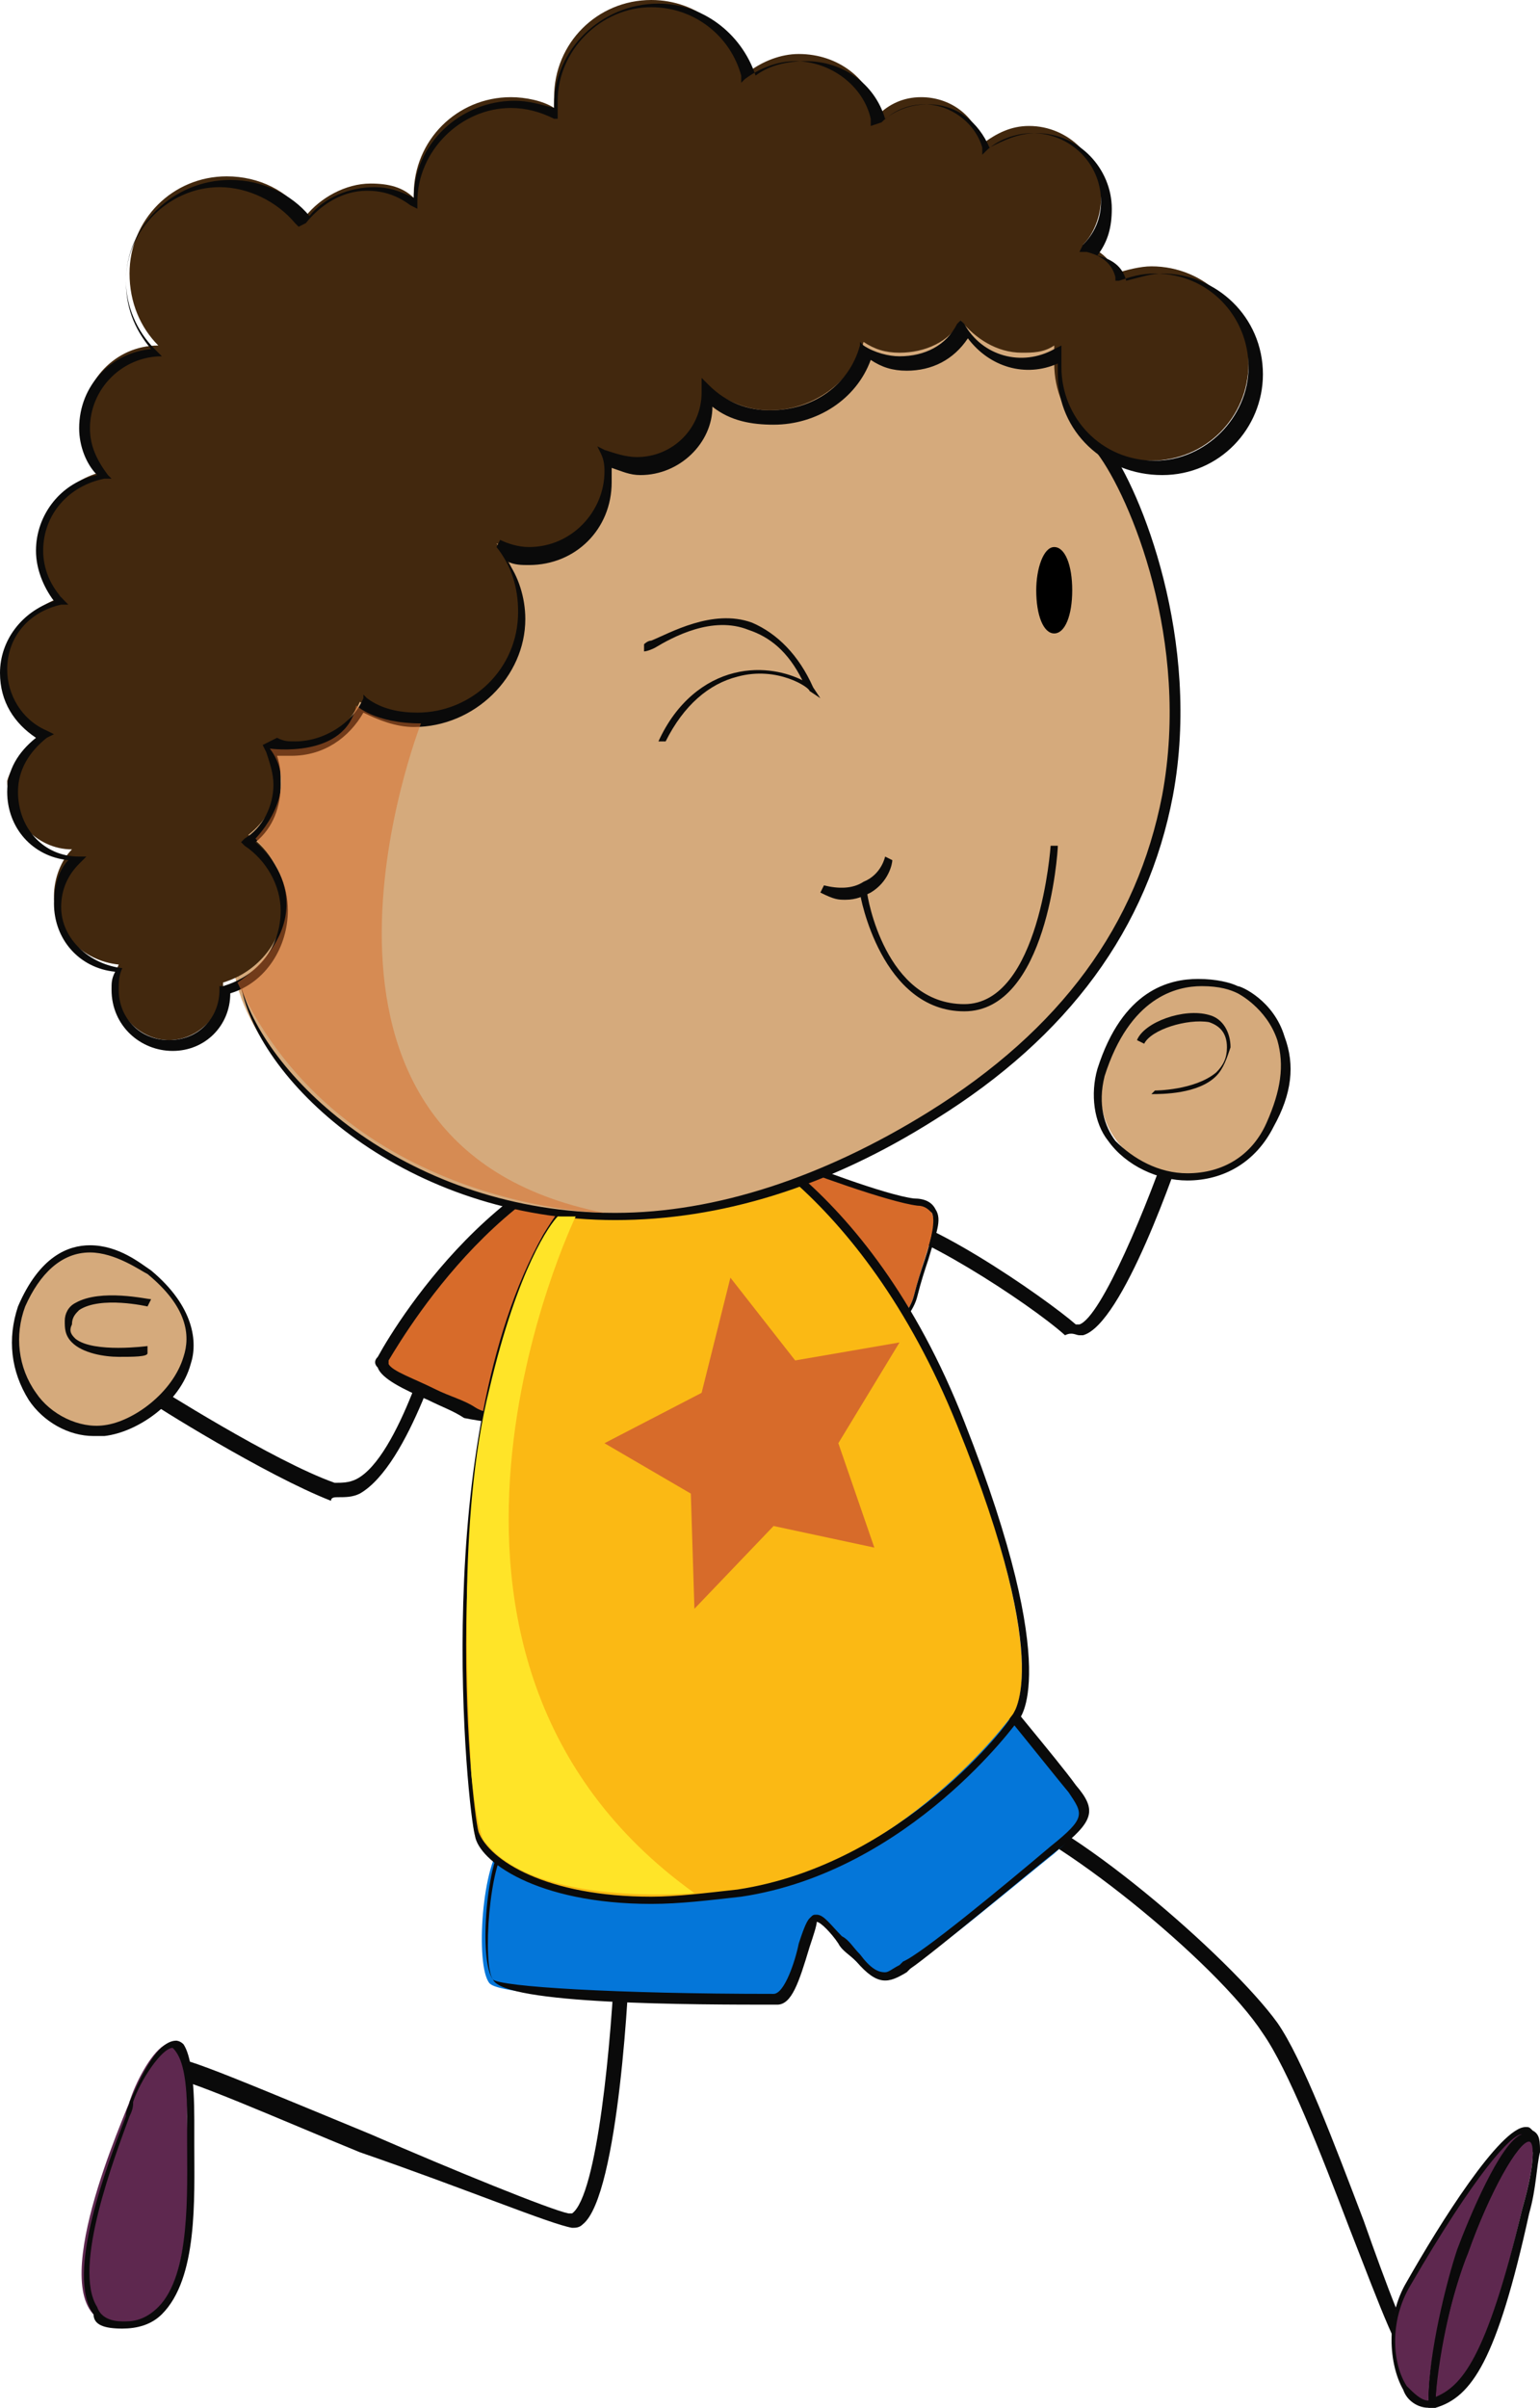 <svg width="341" height="533" viewBox="0 0 341 533" fill="none" xmlns="http://www.w3.org/2000/svg">
<path d="M239.013 295.58H239.81C248.573 293.19 260.524 258.135 262.914 250.964L259.727 250.168C254.15 266.899 243.793 291.597 239.013 293.19C239.013 293.19 239.013 293.19 238.216 293.19C231.842 287.613 202.364 266.899 192.804 268.492L193.6 271.679C200.771 270.882 227.859 288.41 235.826 295.58C237.419 294.783 238.216 295.58 239.013 295.58Z" fill="#0A0A0A"/>
<path d="M74.89 331.432C76.484 331.432 78.077 331.432 79.671 330.635C90.825 324.262 98.792 294.783 99.588 293.987L96.402 293.19C96.402 293.19 88.434 322.668 78.874 327.449C77.28 328.245 75.687 328.245 74.094 328.245C60.55 323.465 34.258 306.734 34.258 306.734L32.665 309.921C33.461 310.718 58.956 326.652 73.297 332.229C73.297 331.432 74.094 331.432 74.89 331.432Z" fill="#0A0A0A"/>
<path d="M32.665 282.035C26.291 277.255 11.95 270.881 4.78 290.003C-0.797 304.343 10.357 318.684 23.104 317.091C35.852 314.701 52.583 297.173 32.665 282.035Z" fill="#D5AA7C"/>
<path d="M20.715 317.888C21.511 317.888 22.308 317.888 23.105 317.888C30.275 317.091 39.836 310.717 42.226 301.953C43.819 297.173 43.022 289.206 33.462 281.239C31.072 279.646 26.291 275.662 19.918 275.662C15.137 275.662 8.764 278.052 3.984 289.206C1.593 296.376 2.39 303.547 6.374 309.921C9.561 314.701 15.138 317.888 20.715 317.888ZM19.918 277.255C25.495 277.255 31.072 281.239 32.665 282.036C41.429 289.206 42.226 295.58 40.632 300.36C38.242 308.327 29.478 314.701 23.105 315.498C17.528 316.294 11.154 313.107 7.967 308.327C3.984 302.75 3.187 295.58 5.577 289.206C8.764 282.036 13.544 277.255 19.918 277.255Z" fill="#0A0A0A"/>
<path d="M26.29 300.36C29.477 300.36 32.664 300.36 32.664 299.564V297.97C32.664 297.97 20.713 299.564 16.73 296.377C15.933 295.58 15.136 294.783 15.933 293.19C15.933 291.596 16.73 290.8 17.526 290.003C22.307 286.816 32.664 289.206 32.664 289.206L33.461 287.613C32.664 287.613 22.307 285.223 16.73 288.41C15.136 289.206 14.34 290.8 14.34 292.393C14.34 293.987 14.34 295.58 15.933 297.173C18.323 299.564 23.104 300.36 26.29 300.36Z" fill="#0A0A0A"/>
<path d="M274.07 219.096C266.9 215.909 250.965 215.112 244.592 236.623C238.218 258.931 270.883 270.085 281.24 248.574C291.598 227.063 274.07 219.096 274.07 219.096Z" fill="#D5AA7C"/>
<path d="M262.915 261.321C270.882 261.321 278.053 257.338 282.036 249.371C286.02 242.2 286.817 235.827 284.427 229.453C282.036 221.486 274.866 218.299 274.069 218.299C272.476 217.502 269.289 216.706 265.306 216.706C258.932 216.706 248.575 219.096 242.998 236.623C241.404 242.2 242.201 248.574 245.388 252.558C249.371 258.135 256.542 261.321 262.915 261.321ZM266.102 218.299C270.086 218.299 272.476 219.096 274.069 219.892C274.069 219.892 280.443 223.079 282.833 230.25C284.427 235.827 283.63 241.404 280.443 248.574C277.256 255.744 270.882 259.728 262.915 259.728C256.542 259.728 250.965 256.541 246.981 252.558C244.591 249.371 242.998 244.59 244.591 238.217C250.168 220.689 260.525 218.299 266.102 218.299Z" fill="#0A0A0A"/>
<path d="M254.947 242.2C257.337 242.2 265.304 242.2 269.287 238.217C270.881 236.623 271.678 234.233 272.474 231.843C272.474 228.656 270.881 225.469 267.694 224.673C262.117 223.079 253.353 226.266 251.76 230.25L253.353 231.046C254.947 227.859 262.914 225.469 267.694 226.266C270.084 227.063 271.678 228.656 271.678 231.843C271.678 234.233 270.881 235.827 269.287 237.42C264.507 241.404 255.743 241.404 255.743 241.404L254.947 242.2Z" fill="#0A0A0A"/>
<path d="M166.514 254.151C168.107 254.948 194.399 265.305 202.366 266.102C210.333 267.695 205.553 274.069 202.366 286.816C199.179 299.564 164.921 310.718 152.173 312.311C139.426 313.904 112.338 317.091 103.574 312.311C94.81 307.531 82.859 304.344 84.453 300.36C87.64 297.173 118.711 240.607 166.514 254.151Z" fill="#D76B2A"/>
<path d="M120.304 315.498C129.865 315.498 140.222 314.701 148.189 313.904L152.173 313.108C165.717 311.514 199.975 300.36 203.162 286.816C203.959 283.629 204.756 281.239 205.552 278.849C207.146 273.272 208.739 270.085 207.146 267.695C206.349 266.102 204.756 265.305 202.365 265.305C195.992 264.508 179.261 258.135 171.294 254.948C168.903 254.151 167.31 253.354 166.513 253.354C161.733 251.761 156.156 250.964 151.376 250.964C113.93 250.964 88.436 291.596 83.655 300.36C82.859 301.157 82.859 301.954 83.655 302.75C84.452 305.14 89.232 307.531 94.809 309.921C97.996 311.514 100.386 312.311 102.776 313.904C106.76 314.701 112.337 315.498 120.304 315.498ZM152.173 252.558C156.953 252.558 161.733 253.354 166.513 254.948C166.513 254.948 168.903 255.744 171.294 256.541C179.261 259.728 196.788 266.102 203.162 266.898C204.756 266.898 205.552 267.695 206.349 268.492C207.146 270.085 206.349 274.069 204.755 278.849C203.959 281.239 203.162 283.629 202.365 286.816C199.179 299.564 165.717 310.717 152.173 311.514L148.189 312.311C140.222 313.108 129.068 313.904 120.304 313.904C113.134 313.904 107.557 313.108 105.167 311.514C102.776 309.921 99.59 309.124 96.403 307.531C91.623 305.141 86.842 303.547 86.046 301.954V301.157C90.826 293.19 115.524 252.558 152.173 252.558Z" fill="#0A0A0A"/>
<path d="M313.107 524.236L314.7 521.846C312.31 520.253 306.733 505.115 301.953 491.571C295.579 474.84 288.409 455.719 282.832 447.752C272.475 433.411 235.826 401.543 219.892 398.356L219.095 401.543C232.639 404.73 269.288 434.208 279.645 450.142C285.222 458.109 292.392 476.434 298.766 493.165C305.936 511.489 309.92 522.643 313.107 524.236Z" fill="#0A0A0A"/>
<path d="M126.676 493.164C127.473 493.164 128.27 493.164 129.067 492.368C137.034 485.994 139.424 437.395 139.424 431.818H136.237C135.44 451.735 132.253 485.994 126.676 489.978C126.676 489.978 126.676 489.978 125.88 489.978C121.896 489.181 100.385 480.417 82.061 472.45C45.412 457.312 38.242 454.126 35.851 455.719C31.868 457.312 30.274 469.263 29.478 474.043L32.664 474.84C33.461 467.67 35.851 460.499 36.648 459.703C40.632 459.703 62.143 469.263 79.671 476.433C102.775 484.401 121.896 492.368 126.676 493.164Z" fill="#0A0A0A"/>
<path d="M41.43 468.466C41.43 480.417 44.617 515.472 26.292 514.676C7.968 513.879 25.495 473.247 28.682 465.28C31.072 457.312 42.226 438.988 41.43 468.466Z" fill="#5E284F"/>
<path d="M27.088 515.473C30.275 515.473 33.462 514.676 35.852 512.286C43.819 504.319 43.022 486.791 43.022 474.84C43.022 472.45 43.022 470.857 43.022 469.263C43.022 460.499 42.225 454.922 40.632 452.532C39.835 451.736 39.038 451.736 39.038 451.736C34.258 451.736 30.275 462.093 28.681 465.28C28.681 466.076 27.885 466.873 27.885 468.467C23.901 478.824 14.341 503.522 20.714 512.286C20.714 514.676 23.104 515.473 27.088 515.473ZM38.242 453.329C39.835 454.922 41.429 458.109 41.429 468.467C41.429 470.06 41.429 471.653 41.429 474.044C41.429 485.197 42.225 503.522 35.055 510.692C32.665 513.082 30.275 513.879 27.885 513.879H27.088C24.698 513.879 22.308 513.082 21.511 510.692C15.934 501.928 25.494 477.23 28.681 468.467C29.478 466.873 29.478 466.076 29.478 465.28C31.071 460.499 35.852 453.329 38.242 453.329Z" fill="#0A0A0A"/>
<path d="M339.399 476.433C339.399 479.62 338.603 483.604 337.009 489.181C329.042 523.439 323.465 529.016 317.091 531.407C317.091 531.407 317.091 531.407 316.295 531.407C316.295 521.846 320.278 505.912 323.465 497.945C329.839 483.604 339.399 466.076 339.399 476.433Z" fill="#5E284F"/>
<path d="M316.294 533H317.091H317.888C325.855 530.61 331.432 522.643 338.602 489.978C340.196 484.401 340.196 479.62 340.992 476.434C340.992 475.637 340.992 472.45 338.602 472.45C333.822 472.45 325.855 491.571 323.465 497.945C321.075 505.115 316.294 521.049 316.294 531.407V533ZM338.602 474.043C338.602 474.043 339.399 474.043 339.399 476.434C339.399 479.62 338.602 483.604 337.009 489.181C329.042 522.643 323.465 528.22 317.888 530.61C318.684 520.253 321.871 505.912 325.058 498.741C329.838 485.197 336.212 474.043 338.602 474.043Z" fill="#0A0A0A"/>
<path d="M311.514 505.115C325.855 480.417 339.399 462.889 339.399 476.433C338.602 466.076 329.042 483.604 323.465 497.945C320.278 505.912 316.295 521.846 316.295 531.407C310.718 533 304.344 517.066 311.514 505.115Z" fill="#5E284F"/>
<path d="M316.294 533H317.091H317.888V532.203C317.888 521.846 321.871 506.708 325.058 498.741C329.838 485.197 336.212 474.043 338.602 474.043C338.602 474.043 339.399 474.043 339.399 476.433H340.992C340.992 474.043 340.992 472.45 339.399 471.653C338.602 470.856 338.602 470.856 337.805 470.856C332.228 470.856 318.684 492.368 311.514 505.115C306.734 513.082 307.53 523.439 310.717 529.016C311.514 531.407 313.904 533 316.294 533ZM316.294 531.407C314.701 531.407 313.107 529.813 311.514 528.22C308.327 523.439 307.53 513.879 312.311 505.912C326.651 481.214 334.619 472.45 337.009 472.45C332.228 474.043 325.058 491.571 322.668 497.945C320.278 505.115 316.294 521.049 316.294 531.407Z" fill="#0A0A0A"/>
<path d="M219.095 373.658C219.095 373.658 233.436 391.185 237.419 396.762C241.403 402.339 241.403 403.136 233.436 410.306C225.468 416.68 205.551 433.411 200.77 435.801C196.787 438.191 195.193 439.785 189.616 434.208C184.039 428.631 180.853 423.054 179.259 425.444C177.666 427.834 175.276 442.971 171.292 442.971C167.309 442.971 111.539 442.971 108.352 438.988C105.165 435.004 106.758 411.9 111.539 407.916C117.116 403.933 219.095 373.658 219.095 373.658Z" fill="#0476D9"/>
<path d="M172.089 443.768C175.276 443.768 176.869 438.988 179.259 431.021C180.056 428.631 180.853 426.241 180.853 425.444C181.649 425.444 184.039 427.834 185.633 430.224C186.43 431.818 188.023 432.614 189.616 434.208C194.397 439.785 196.787 438.988 200.77 436.598L201.567 435.801C206.347 432.614 231.045 411.9 234.232 409.51C242.199 403.136 242.996 400.746 238.216 395.169C234.232 389.592 219.891 372.861 219.891 372.064V371.268H219.095C215.111 372.861 116.319 402.339 112.335 406.323C107.555 411.103 105.962 434.208 109.149 438.191C111.539 443.768 153.764 443.768 172.089 443.768ZM180.853 423.851C180.056 423.851 180.056 423.851 179.259 424.647C178.462 425.444 177.666 427.834 176.869 430.224C176.072 434.208 173.682 441.378 171.292 441.378C136.237 441.378 110.742 439.785 109.149 438.191C106.758 435.004 108.352 411.9 112.335 408.713C116.319 405.526 189.616 383.218 218.298 374.454C220.688 376.845 232.639 391.982 236.622 396.762C239.809 401.543 240.606 402.339 232.639 408.713C222.282 417.477 203.957 432.614 199.974 434.208L199.177 435.004C197.584 435.801 196.787 436.598 195.99 436.598C194.397 436.598 192.803 435.801 190.413 432.614C188.82 431.021 188.023 429.428 186.43 428.631C184.039 426.241 182.446 423.851 180.853 423.851Z" fill="#0A0A0A"/>
<path d="M152.171 246.981C153.765 246.184 189.616 258.134 211.924 314.701C234.232 371.268 223.875 380.031 223.875 380.031C223.875 380.031 199.974 412.697 163.325 419.07C125.88 424.647 107.555 413.493 105.165 406.323C103.572 398.356 89.231 263.711 152.171 246.981Z" fill="#FBB914"/>
<path d="M144.204 421.461C150.577 421.461 156.951 420.664 164.121 419.867C201.567 414.29 225.468 380.828 225.468 380.828C225.468 380.828 235.825 371.268 213.518 314.701C192.006 259.728 156.951 246.184 152.967 246.184C139.423 250.168 129.066 258.931 120.302 273.272C94.808 318.685 103.571 400.746 105.165 406.323C105.961 411.9 118.709 421.461 144.204 421.461ZM152.967 247.778C156.951 247.778 190.413 262.118 211.924 315.498C234.232 370.471 223.875 380.032 223.875 380.032C223.875 380.828 199.973 412.697 163.325 418.274C156.154 419.07 149.781 419.867 144.204 419.867C121.099 419.867 108.352 411.9 105.961 405.526C104.368 399.949 95.604 318.685 121.099 273.272C129.066 259.728 139.423 250.964 152.967 247.778Z" fill="#0A0A0A"/>
<path d="M235.827 68.517C235.827 68.517 232.64 84.451 243.794 99.589C254.948 114.726 288.41 195.194 206.349 246.98C123.491 298.766 60.55 247.777 52.583 218.299C44.616 188.82 35.852 149.781 64.534 118.71C93.216 87.638 233.437 48.599 235.827 68.517Z" fill="#D5AA7C"/>
<path d="M136.238 270.085C159.342 270.085 183.244 262.915 207.145 247.777C236.623 229.453 254.151 205.551 259.728 176.073C266.102 141.815 252.558 108.353 245.387 98.792C234.233 84.451 237.42 68.517 237.42 68.517C236.623 63.737 231.843 62.143 222.283 62.143C186.431 62.143 88.435 92.418 65.33 117.913C35.055 151.375 47.006 194.398 53.38 218.299C57.363 239.81 90.028 270.085 136.238 270.085ZM221.486 63.737C227.86 63.737 235.03 64.534 235.03 68.517C235.03 69.314 231.843 85.248 242.997 100.386C250.167 109.946 263.712 141.815 257.338 176.073C251.761 204.755 235.03 227.859 205.552 246.184C182.447 260.525 158.546 268.492 136.238 268.492C90.825 268.492 58.957 239.013 53.38 218.299C47.006 195.194 35.055 152.172 65.33 119.507C88.435 94.012 185.634 63.737 221.486 63.737Z" fill="#0A0A0A"/>
<path d="M229.453 130.661C229.453 136.238 231.046 140.221 233.436 140.221C235.826 140.221 237.42 136.238 237.42 130.661C237.42 125.084 235.826 121.1 233.436 121.1C231.046 121.1 229.453 125.88 229.453 130.661Z" fill="black"/>
<path d="M147.391 164.123C151.375 156.156 156.952 151.375 163.326 149.782C172.089 147.392 179.26 152.172 179.26 152.969L181.65 154.562L180.057 152.172C176.87 145.002 172.089 140.221 166.512 137.831C157.748 134.644 148.188 140.221 144.204 141.815C143.408 141.815 142.611 142.611 142.611 142.611V144.205C142.611 144.205 143.408 144.205 145.001 143.408C148.985 141.018 157.749 136.238 165.716 139.425C170.496 141.018 174.479 144.205 177.666 150.579C174.479 148.985 168.902 147.392 162.529 148.985C156.155 150.579 149.781 155.359 145.798 164.123H147.391Z" fill="#0A0A0A"/>
<path d="M213.519 223.876C231.844 223.876 234.234 188.821 234.234 187.227H232.64C232.64 187.227 230.25 222.282 213.519 222.282C195.992 222.282 192.008 198.381 192.008 197.584H190.415C190.415 198.381 195.195 223.876 213.519 223.876Z" fill="#0A0A0A"/>
<path d="M187.227 199.178C189.617 199.178 191.21 198.381 192.804 197.584C196.787 195.194 197.584 191.211 197.584 190.414L195.991 189.617C195.991 189.617 195.194 193.601 191.21 195.194C188.82 196.788 185.633 196.788 182.447 195.991L181.65 197.584C184.837 199.178 185.633 199.178 187.227 199.178Z" fill="#0A0A0A"/>
<path d="M9.561 162.529C3.984 160.139 0.798 154.562 0.798 148.188C0.798 141.018 6.375 134.644 13.545 132.254C10.358 129.067 8.765 125.084 8.765 121.1C8.765 113.133 15.138 105.963 23.105 104.369C20.715 101.182 18.325 97.199 18.325 93.215C18.325 84.451 25.496 76.484 35.056 76.484C31.073 72.501 28.683 66.924 28.683 60.55C28.683 48.599 38.243 39.039 50.194 39.039C57.364 39.039 63.738 42.226 67.721 47.803C70.908 43.819 76.485 40.632 82.062 40.632C86.046 40.632 89.233 41.429 91.623 43.819C91.623 43.819 91.623 43.819 91.623 43.022C91.623 31.072 101.183 21.511 113.134 21.511C116.321 21.511 120.304 22.308 122.694 23.901C122.694 23.105 122.694 22.308 122.694 21.511C122.694 9.561 132.255 0 144.206 0C154.563 0 162.53 7.17 165.717 15.934C168.904 13.544 172.887 11.951 176.871 11.951C185.635 11.951 192.805 17.528 194.398 25.495C196.789 23.105 199.975 21.511 203.959 21.511C210.333 21.511 215.91 25.495 217.503 31.869C220.69 29.478 223.877 27.885 227.86 27.885C236.624 27.885 243.795 35.055 243.795 43.819C243.795 47.803 242.201 51.786 239.811 54.176C242.998 54.973 246.185 57.363 246.981 60.55C249.372 59.753 252.558 58.957 254.949 58.957C266.899 58.957 276.46 68.517 276.46 80.468C276.46 92.418 266.899 101.979 254.949 101.979C242.998 101.979 233.437 92.418 233.437 80.468C233.437 78.874 233.437 78.078 233.437 76.484C231.047 78.078 228.657 78.078 226.267 78.078C220.69 78.078 215.91 74.891 212.723 70.907C210.333 75.688 204.756 78.078 199.179 78.078C195.992 78.078 193.602 77.281 191.212 75.688C188.821 84.451 180.058 90.825 170.497 90.825C164.92 90.825 160.14 88.435 156.156 85.248C156.156 86.045 156.156 86.045 156.156 86.841C156.156 94.809 149.783 101.979 141.019 101.979C138.629 101.979 135.442 101.182 133.848 99.589C134.645 101.182 134.645 102.776 134.645 104.369C134.645 113.93 126.678 121.897 117.117 121.897C114.727 121.897 112.337 121.1 109.947 120.303C113.134 124.287 115.524 129.864 115.524 135.441C115.524 148.188 105.167 158.546 91.623 158.546C87.639 158.546 83.656 157.749 79.672 155.359C77.282 160.936 70.908 165.716 63.738 165.716C62.144 165.716 60.551 165.716 59.754 164.919C60.551 167.309 61.348 169.7 61.348 172.09C61.348 177.667 58.958 181.65 54.974 184.837C59.754 188.024 62.941 193.601 62.941 199.975C62.941 207.942 57.364 215.112 49.397 217.502V218.299C49.397 224.673 43.82 230.25 37.446 230.25C31.073 230.25 25.496 224.673 25.496 218.299C25.496 216.706 25.496 215.112 26.292 213.519C18.325 212.722 11.951 206.348 11.951 198.381C11.951 194.398 13.545 190.414 15.935 188.024C7.968 188.024 1.594 180.853 1.594 172.886C2.391 169.7 5.578 165.716 9.561 162.529Z" fill="#42280E"/>
<path d="M38.242 232.64C45.413 232.64 50.989 227.063 50.989 219.892C58.957 217.502 63.737 209.535 63.737 201.568C63.737 195.991 61.347 190.414 56.567 186.43C60.55 183.243 62.144 178.463 62.144 173.683C62.144 171.293 62.144 169.699 61.347 167.309C62.144 167.309 62.94 167.309 64.534 167.309C71.704 167.309 77.281 163.326 80.468 157.749C83.655 159.342 87.638 160.936 91.622 160.936C105.166 160.936 116.32 149.782 116.32 137.034C116.32 132.254 114.727 127.474 112.336 124.287C113.93 125.084 115.523 125.083 117.117 125.083C127.474 125.083 135.441 117.116 135.441 106.759C135.441 105.962 135.441 105.166 135.441 103.572C137.831 104.369 139.425 105.166 141.815 105.166C150.579 105.166 157.749 97.995 157.749 90.028C161.732 93.215 166.513 94.012 171.293 94.012C180.854 94.012 189.617 88.435 192.804 79.671C195.194 81.264 197.584 82.061 200.771 82.061C206.348 82.061 211.129 79.671 214.315 74.891C219.096 81.264 227.063 83.654 234.233 80.468C234.233 81.264 234.233 82.061 234.233 82.858C234.233 95.605 244.59 105.166 257.338 105.166C270.085 105.166 279.646 94.808 279.646 82.858C279.646 70.11 269.289 60.55 257.338 60.55C254.948 60.55 252.558 61.347 249.371 62.143C248.574 58.956 246.184 57.363 242.997 56.566C245.387 53.38 246.184 50.193 246.184 46.209C246.184 37.445 239.014 29.478 229.453 29.478C225.469 29.478 222.283 31.072 219.096 32.665C216.706 27.088 211.925 23.104 205.552 23.104C202.365 23.104 199.178 23.901 195.991 26.291C193.601 18.324 186.43 13.544 178.463 13.544C174.48 13.544 170.496 14.341 167.309 16.731C164.123 7.17 155.359 0.797 145.798 0.797C133.051 0.797 122.694 11.154 122.694 23.104V23.901C119.507 23.104 117.117 22.308 113.93 22.308C101.979 22.308 91.622 31.868 91.622 43.819C88.435 42.225 86.045 41.429 82.858 41.429C77.281 41.429 71.704 43.819 68.517 47.803C64.534 43.022 58.16 39.835 50.989 39.835C38.242 39.835 27.885 50.193 27.885 62.143C27.885 67.72 29.478 72.501 33.462 77.281C24.698 78.078 17.528 85.248 17.528 94.808C17.528 98.792 19.121 102.776 21.511 105.166C13.544 106.759 7.967 113.93 7.967 121.897C7.967 125.88 9.561 129.864 11.951 133.051C4.78 135.441 6.10352e-05 141.814 6.10352e-05 148.985C6.10352e-05 155.359 3.187 160.139 7.967 163.326C3.984 166.512 1.593 170.496 1.593 175.276C1.593 183.243 7.17 189.617 15.137 190.414C12.747 192.804 11.951 196.788 11.951 199.974C11.951 207.941 17.528 214.315 25.495 215.112C24.698 216.705 24.698 217.502 24.698 219.095C24.698 227.063 31.072 232.64 38.242 232.64ZM58.16 164.919L58.957 166.512C59.753 168.903 60.55 171.293 60.55 173.683C60.55 178.463 58.16 183.243 54.176 185.634L53.38 186.43L54.176 187.227C58.957 190.414 62.144 195.991 62.144 201.568C62.144 209.535 57.363 215.909 49.396 218.299H48.599V219.095C48.599 225.469 43.819 230.249 37.446 230.249C31.072 230.249 26.292 225.469 26.292 219.095C26.292 217.502 26.291 215.909 27.088 214.315C19.918 213.518 13.544 207.941 13.544 200.771C13.544 196.788 15.137 193.601 17.528 191.211L19.121 189.617H17.528C9.561 189.617 3.984 183.243 3.984 175.276C3.984 170.496 6.374 166.512 10.357 163.326L11.951 162.529L10.357 161.732C4.78 159.342 1.593 153.765 1.593 148.188C1.593 141.018 6.374 135.441 13.544 133.847H15.137L14.341 133.051C11.154 129.864 9.561 125.88 9.561 121.897C9.561 113.93 15.137 107.556 23.105 105.962H24.698L23.901 105.166C21.511 101.979 19.918 98.792 19.918 94.808C19.918 86.045 27.088 78.874 35.852 78.874L34.259 77.281C30.275 73.297 27.885 67.72 27.885 62.143C27.885 50.989 37.446 41.429 48.599 41.429C54.973 41.429 61.347 44.616 65.33 49.396L66.127 50.193L67.721 49.396C70.907 45.412 75.688 42.225 81.265 42.225C84.451 42.225 87.638 43.022 90.825 45.412L92.419 46.209V44.616C92.419 33.462 101.979 23.901 113.133 23.901C116.32 23.901 119.507 24.698 122.694 26.291H123.49V24.698C123.49 23.901 123.49 23.104 123.49 22.308C123.49 11.154 133.051 1.593 144.205 1.593C153.765 1.593 161.733 7.967 164.123 16.731V18.324L164.919 17.527C168.106 15.137 172.09 13.544 176.073 13.544C184.04 13.544 191.211 19.121 192.804 26.291V27.885L195.194 27.088C197.584 24.698 200.771 23.104 204.755 23.104C210.332 23.104 215.909 27.088 217.502 32.665V34.258L218.299 33.462C220.689 31.072 224.673 29.478 228.656 29.478C236.623 29.478 243.794 35.852 243.794 44.616C243.794 48.599 242.2 51.786 239.81 54.176L239.013 55.77H240.607C243.794 56.566 246.184 58.16 246.981 61.347V62.143H247.777C250.167 61.347 252.558 60.55 255.744 60.55C267.695 60.55 276.459 70.11 276.459 81.264C276.459 92.418 266.898 101.979 255.744 101.979C243.794 101.979 235.03 92.418 235.03 81.264C235.03 80.468 235.03 78.874 235.03 78.078V76.484L233.437 77.281C226.266 81.264 217.502 78.874 213.519 71.704L212.722 70.907L211.925 71.704C209.535 76.484 204.755 78.874 199.178 78.874C196.788 78.874 193.601 78.078 191.211 76.484L190.414 75.687V76.484C188.024 85.248 180.057 90.825 170.496 90.825C165.716 90.825 160.936 89.231 156.952 85.248L155.359 83.654V86.045V86.841C155.359 94.808 148.985 101.182 141.018 101.182C138.628 101.182 136.238 100.385 133.848 99.589L132.254 98.792L133.051 100.385C133.848 101.979 133.848 103.572 133.848 104.369C133.848 113.133 126.677 121.1 117.117 121.1C114.726 121.1 112.336 120.303 110.743 119.507L109.946 121.1C113.133 125.083 114.726 129.864 114.726 135.441C114.726 148.188 104.369 157.749 92.419 157.749C88.435 157.749 84.451 156.952 81.265 154.562L80.468 153.765V154.562C78.078 160.139 71.704 164.122 65.33 164.122C63.737 164.122 62.94 164.122 61.347 163.326L58.16 164.919Z" fill="#0A0A0A"/>
<path d="M153.765 356.13L171.292 337.806L193.6 342.586L185.633 319.481L199.177 297.173L176.073 301.157L161.732 282.833L155.358 308.327L133.847 319.481L152.968 330.635L153.765 356.13Z" fill="#D76B2A"/>
<g opacity="0.5">
<path d="M93.215 160.139C93.215 160.139 56.566 253.354 133.847 268.492C133.847 268.492 75.687 267.695 52.583 217.502C52.583 217.502 74.094 203.958 56.566 185.634C56.566 185.634 66.924 175.276 59.753 165.716C59.753 165.716 76.484 168.106 78.874 156.155C78.874 156.155 82.858 160.139 93.215 160.139Z" fill="#D76B2A"/>
</g>
<path d="M127.474 269.288C127.474 269.288 80.468 366.487 153.765 419.07C153.765 419.07 118.71 422.257 107.556 407.916C107.556 407.916 105.962 407.916 104.369 392.779C103.572 375.251 101.182 336.212 108.352 307.53C114.726 280.442 121.897 270.882 123.49 269.288H127.474Z" fill="#FFE428"/>
</svg>
